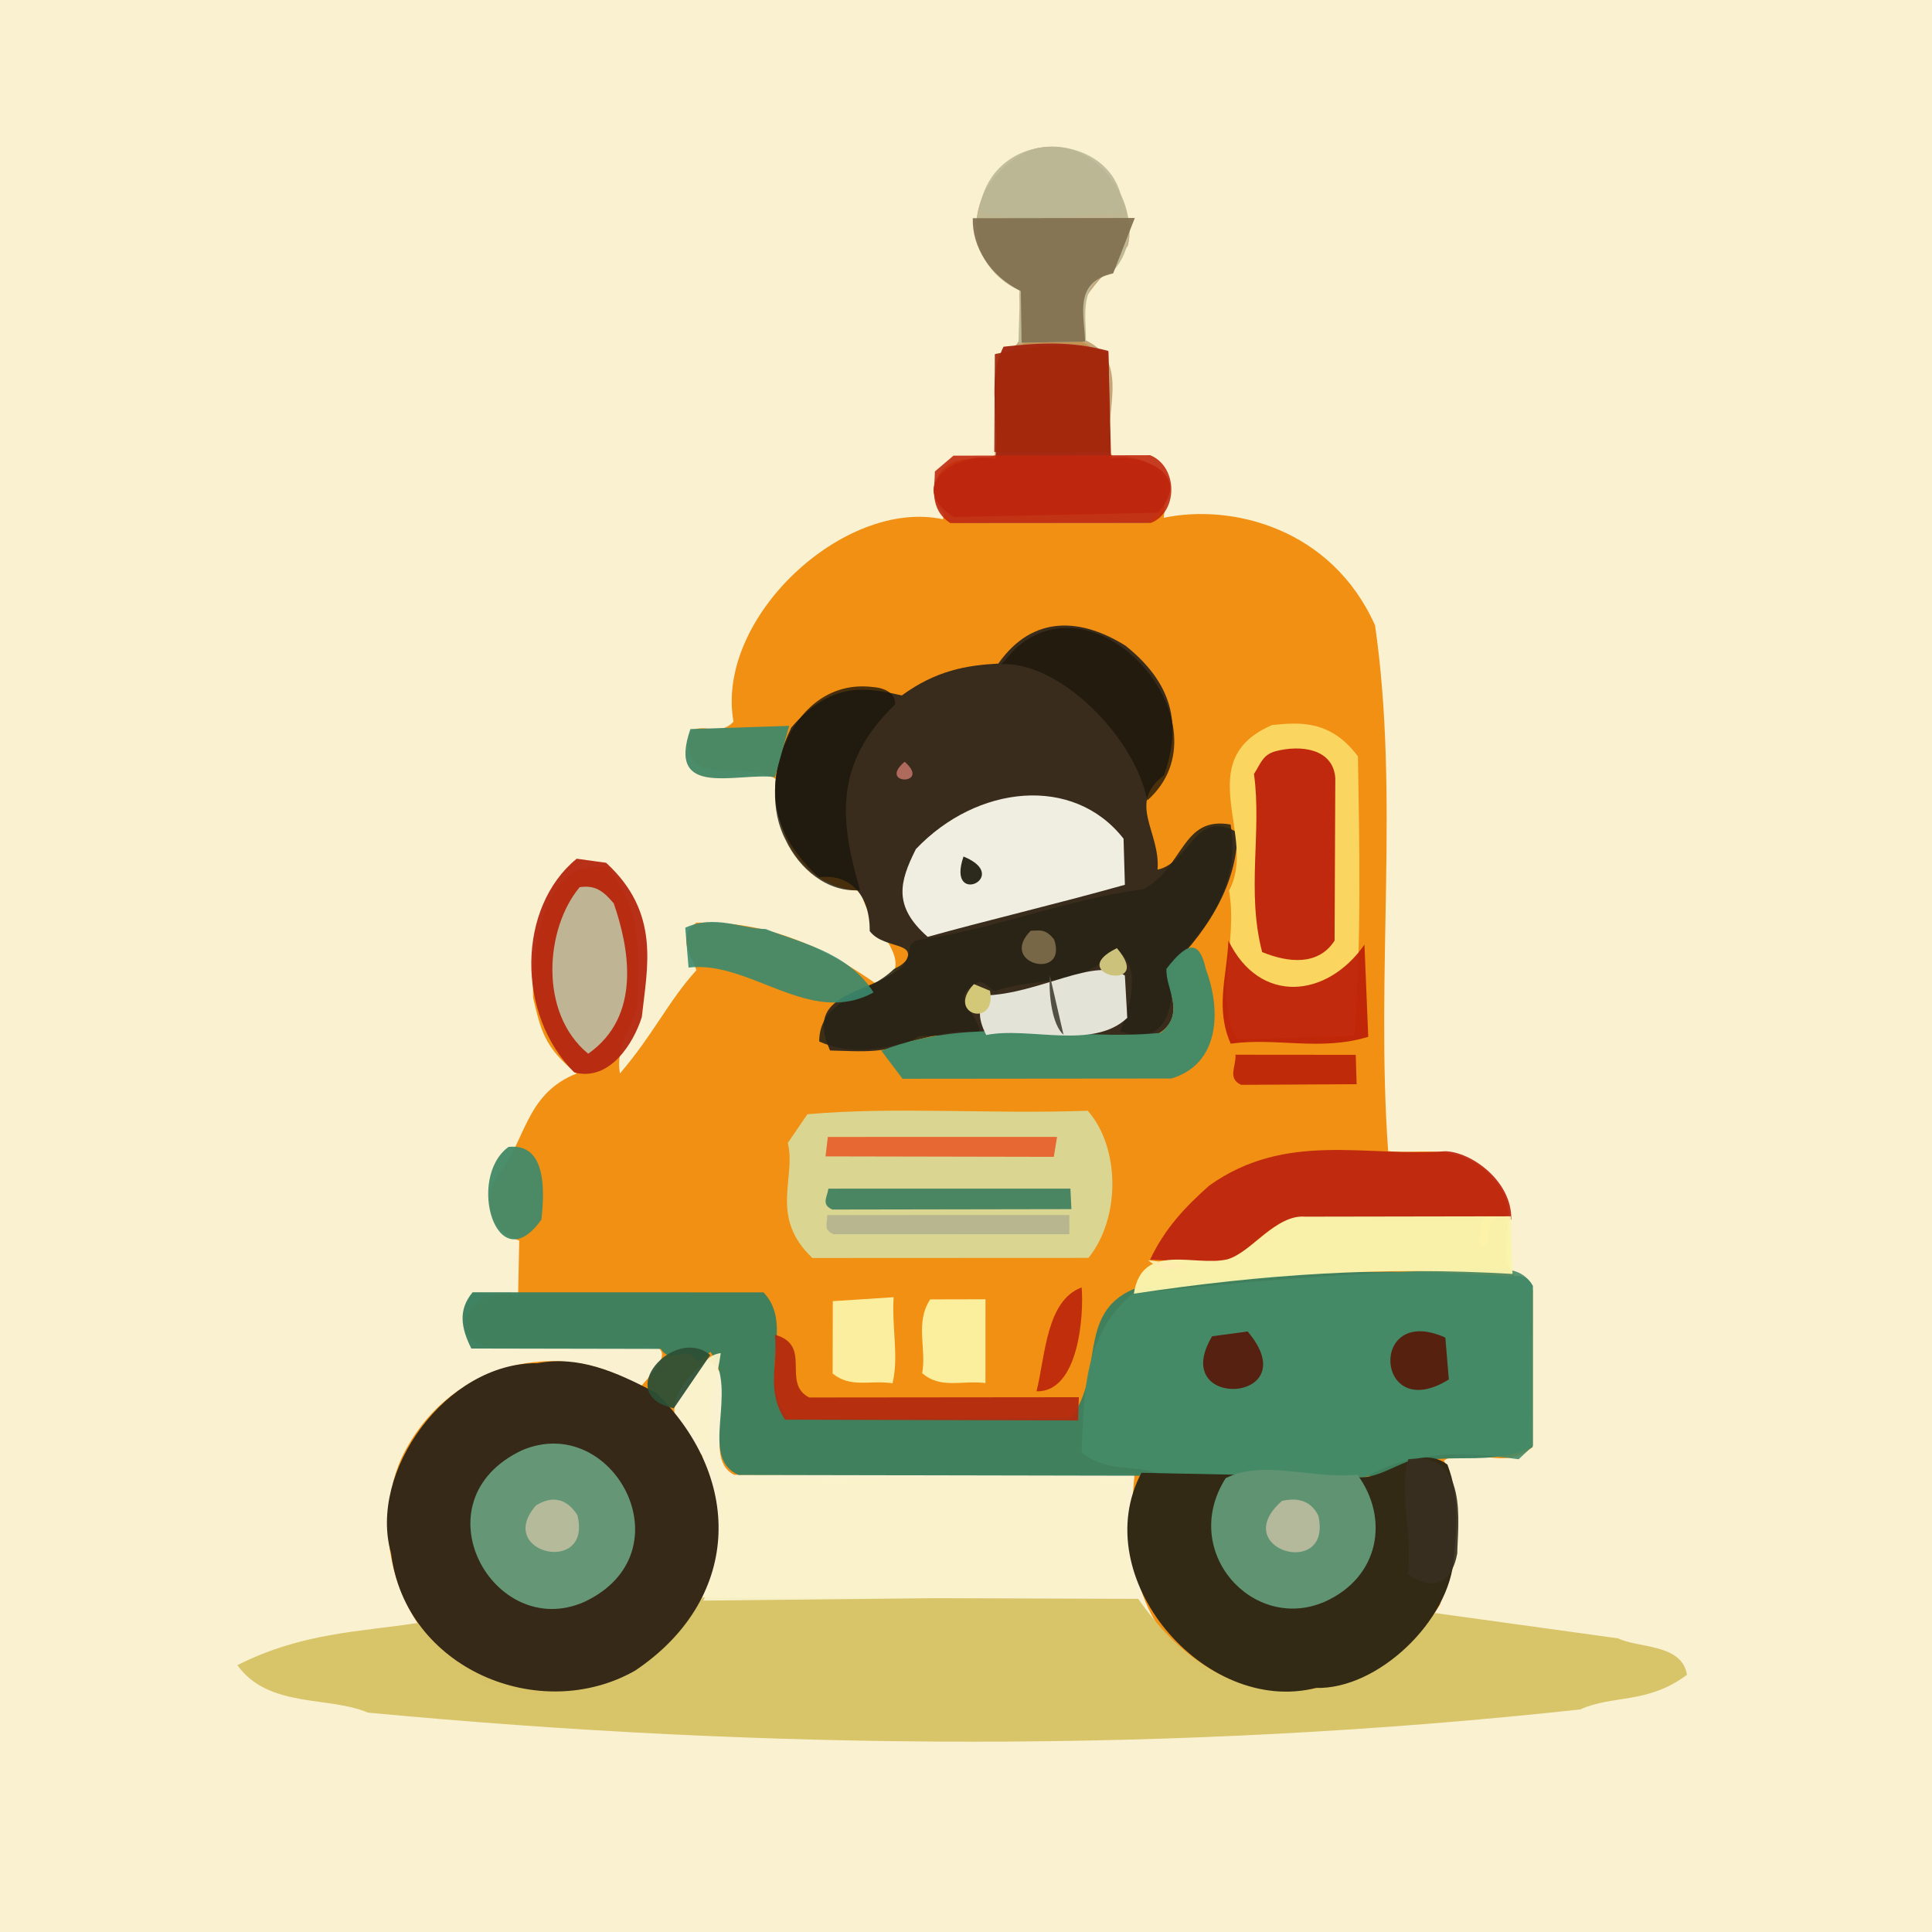 <?xml version="1.0" ?>
<svg xmlns="http://www.w3.org/2000/svg" version="1.1" width="512" height="512">
  <rect width="100%" height="100%" fill="#808080" stroke="none"/>
  <defs/>
  <g>
    <path d="M -0.406 -0.144 L 511.992 -0.267 L 511.971 511.97 L -0.172 512.001 L -0.406 -0.144" stroke-width="0.0" fill="rgb(271, 248, 247)" opacity="0.983" stroke="rgb(0, 0, 0)" stroke-opacity="0.0" stroke-linecap="round" stroke-linejoin="round"/>
    <path d="M -0.849 -0.135 C 0.708 170.334 -3.427 340.7 -0.082 512.14 L 512.782 512.122 L 512.76 -0.296 L -0.849 -0.135" stroke-width="2.0" fill="rgb(250, 241, 208)" opacity="1.036" stroke="rgb(0, 0, 0)" stroke-opacity="0.0" stroke-linecap="round" stroke-linejoin="round"/>
    <path d="M 285.984 40.993 C 273.004 34.378 256.71 50.923 259.922 64.031 C 263.055 70.413 267.716 71.239 272.999 76.999 C 269.269 84.021 276.942 92.16 264.824 93.893 L 264.177 120.286 C 258.994 123.741 253.845 118.799 248.774 125.764 C 247.272 129.679 251.459 133.308 249.87 137.609 C 223.766 131.987 189.493 163.731 194.381 191.244 C 190.195 195.843 184.75 190.339 182.598 195.064 C 181.462 209.575 196.516 200.836 205.755 206.529 C 204.578 218.604 210.927 235.099 228.293 236.119 C 229.298 245.755 244.429 254.382 233.212 261.446 C 214.904 248.35 200.212 244.166 184.555 244.503 C 179.293 248.31 183.047 252.803 184.569 257.106 C 177.112 265.302 173.335 273.887 164.288 284.488 C 162.97 276.89 168.093 271.371 169.018 266.003 C 169.088 254 170.861 241.999 161.119 229.889 C 143.36 226.812 140.821 252.259 141.279 264.406 C 143.303 272.909 144.23 277.609 152.829 284.494 C 138.792 289.974 139.284 303.366 131.464 311.99 C 128.898 317.46 128.446 325.286 137.6 328.789 L 137.299 343.692 C 125.941 339.729 115.968 354.673 130.225 356.962 L 172.448 356.589 C 179.14 357.722 173.029 363.705 169.634 367.627 C 148.809 353.873 118.551 360.839 106.375 386.459 C 97.391 406.657 105.406 435.905 130.538 446.866 C 152.622 454.198 183.652 441.431 188.536 415.188 C 190.339 404.551 188.815 394.989 185.99 385.584 C 176.377 377.246 175.714 369.99 187.35 360.512 C 198.22 365.394 184.716 385.797 194.55 390.842 L 300.673 390.585 C 299.167 407.354 298.066 428.407 318.547 442.674 C 340.516 452.568 366.06 450.356 381.631 425.249 C 385.369 411.627 387.72 399.268 382.69 387.043 C 389.818 382.384 397.995 390.45 406.193 383.429 L 406.218 341.866 C 393.111 334.882 402.952 324.453 398.364 316.031 C 389.144 301.385 376.469 306.192 367.871 305.054 C 364.496 258.127 370.929 210.885 364.402 165.718 C 352.827 139.852 326.328 133.442 308.402 137.223 C 309.566 129.089 306.288 118.526 296.301 122.316 C 285.332 113.245 301.589 95.179 284.54 89.711 C 286.602 82.877 282.604 73.192 294.027 69.003 C 298.33 59.448 297.673 50.34 285.984 40.993" stroke-width="2.0" fill="rgb(239, 135, -13)" opacity="0.913" stroke="rgb(0, 0, 0)" stroke-opacity="0.0" stroke-linecap="round" stroke-linejoin="round"/>
    <path d="M 298.298 171.136 C 286.899 163.986 273.92 162.554 264.566 175.855 C 256.095 176.308 248.052 177.698 238.999 184.293 C 230.175 182.367 220.681 180.045 209.686 192.816 C 204.06 204.793 201.761 218.57 217.005 232.481 C 225.422 231.44 230.537 237.28 230.493 246.761 C 234.48 251.995 244.71 249.07 238.901 256.39 C 229.41 263.979 212.969 262.856 219.98 278.391 C 227.947 278.535 235.955 279.656 243.638 274.537 L 306.522 274.182 C 314.766 269.764 308.901 261.586 309.384 257.294 C 322.085 244.774 327.854 232.451 327.944 220.616 C 316.548 214.076 315.47 228.658 306.758 230.466 C 307.585 220.425 298.585 212.807 308.46 205.48 C 312.692 193.424 311.943 182.051 298.298 171.136" stroke-width="2.0" fill="rgb(57, 44, 28)" opacity="1.095" stroke="rgb(0, 0, 0)" stroke-opacity="0.0" stroke-linecap="round" stroke-linejoin="round"/>
    <path d="M 62.912 441.282 C 71.136 452.775 87.169 449.408 97.46 453.852 C 204.113 463.922 311.941 464.625 418.762 453.024 C 427.471 449.084 436.624 451.67 447.061 443.837 C 445.77 435.525 433.976 436.809 428.87 434.189 L 380.257 427.464 C 353.848 456.914 322.795 454.189 301.649 423.708 L 186.241 423.33 C 176.942 436.175 160.493 448.037 147.245 447.162 C 135.647 447.746 123.078 444.644 110.984 430.07 C 94.879 432.508 79.974 432.703 62.912 441.282" stroke-width="2.0" fill="rgb(215, 195, 104)" opacity="0.992" stroke="rgb(0, 0, 0)" stroke-opacity="0.0" stroke-linecap="round" stroke-linejoin="round"/>
    <path d="M 406.102 383.547 L 406.168 340.76 C 404.321 337.406 402.613 338.265 399.651 338.246 C 366.662 335.75 333.88 337.203 300.345 341.636 C 285.282 348.114 292.712 364.447 283.792 375.681 L 209.118 376.09 C 200.09 364.641 210.871 351.586 202.346 342.493 L 125.249 342.47 C 121.299 347.175 122.227 352.03 124.91 357.372 L 175.144 357.47 C 178.255 362.25 181.653 355.446 184.919 360.965 L 188.288 358.268 C 196.019 368.835 184.872 386.124 195.733 390.879 L 367.504 391.22 C 379.588 382.548 391.986 389.784 406.102 383.547" stroke-width="2.0" fill="rgb(59, 128, 95)" opacity="0.97" stroke="rgb(0, 0, 0)" stroke-opacity="0.0" stroke-linecap="round" stroke-linejoin="round"/>
    <path d="M 142.433 361.262 C 118.07 361.046 97.518 390.31 103.626 411.559 C 107.367 442.247 142.988 457.107 168.305 442.738 C 195.936 424.209 197.512 392.495 174.037 369.232 C 162.939 363.316 153.157 359.237 142.433 361.262" stroke-width="2.0" fill="rgb(54, 41, 24)" opacity="1.033" stroke="rgb(0, 0, 0)" stroke-opacity="0.0" stroke-linecap="round" stroke-linejoin="round"/>
    <path d="M 406.22 340.759 C 403.435 335.962 398.64 336.306 394.949 336.217 C 363.216 336.98 331.732 339.243 300.026 342.95 C 286.587 354.323 287.306 370.907 286.656 384.962 C 294.662 391.176 302.283 387.176 309.815 391.892 L 361.379 391.778 C 374.426 384.172 387.701 384.701 402.456 386.717 L 406.256 383.164 L 406.22 340.759" stroke-width="2.0" fill="rgb(70, 139, 105)" opacity="0.907" stroke="rgb(0, 0, 0)" stroke-opacity="0.0" stroke-linecap="round" stroke-linejoin="round"/>
    <path d="M 383.58 388.12 C 375.626 382.258 367.718 392.219 359.809 391.474 L 302.499 390.306 C 287.786 417.938 319.229 454.817 348.752 447.316 C 365.039 447.789 384.312 429.588 385.323 412.54 C 386.046 404.511 386.91 396.936 383.58 388.12" stroke-width="2.0" fill="rgb(51, 42, 21)" opacity="1.053" stroke="rgb(0, 0, 0)" stroke-opacity="0.0" stroke-linecap="round" stroke-linejoin="round"/>
    <path d="M 179.568 372.577 C 180.296 376.779 184.59 381.256 189.297 385.99 C 190.557 398.255 193.276 410.456 186.361 424.18 L 301.833 422.96 C 297.204 411.468 298.201 401.265 298.601 391.613 L 192.887 391.806 C 184.342 379.772 189.285 371.096 191.007 358.591 C 185.196 359.275 182.974 367.7 179.568 372.577" stroke-width="2.0" fill="rgb(249, 242, 202)" opacity="0.952" stroke="rgb(0, 0, 0)" stroke-opacity="0.0" stroke-linecap="round" stroke-linejoin="round"/>
    <path d="M 271.363 40.595 C 256.456 48.586 253.241 67.79 270.334 76.088 C 269.094 82.744 274.909 92.33 263.763 93.788 L 263.654 121.691 C 255.075 119.398 239.246 128.44 252.837 138.611 L 304.113 138.643 C 317.27 128.265 301.922 118.816 294.367 121.184 C 291.887 110.26 300.496 95.552 287.064 89.898 C 282.586 79.706 292.651 74.242 298.876 65.142 C 302.469 51.829 284.58 33.343 271.363 40.595" stroke-width="2.0" fill="rgb(185, 145, 98)" opacity="0.791" stroke="rgb(0, 0, 0)" stroke-opacity="0.0" stroke-linecap="round" stroke-linejoin="round"/>
    <path d="M 208.776 302.89 C 211.069 312.168 203.754 322.468 215.291 333.385 L 288.453 333.351 C 296.952 322.893 296.906 304.176 288.271 294.362 C 262.307 295.285 237.458 293.236 213.971 295.279 L 208.776 302.89" stroke-width="2.0" fill="rgb(218, 214, 145)" opacity="1.067" stroke="rgb(0, 0, 0)" stroke-opacity="0.0" stroke-linecap="round" stroke-linejoin="round"/>
    <path d="M 337.127 192.142 C 315.334 201.51 333.438 222 325.703 236.01 C 328.133 249.532 321.604 264.337 327.862 275.418 L 358.922 274.505 C 360.84 248.989 360.243 223.872 359.871 200.452 C 352.512 190.555 343.993 191.468 337.127 192.142" stroke-width="2.0" fill="rgb(250, 214, 96)" opacity="1.171" stroke="rgb(0, 0, 0)" stroke-opacity="0.0" stroke-linecap="round" stroke-linejoin="round"/>
    <path d="M 326.118 218.509 C 313.177 216.203 313.923 229.558 303.081 235.654 C 282.778 238.243 262.745 246.493 243.316 249.083 C 238.742 250.539 243.73 253.655 236.908 256.792 C 229.725 263.832 217.181 264.716 217.093 276.002 C 232.18 282.775 246.021 271.573 259.665 273.689 C 259.353 268.35 251.813 264.748 257.858 261.158 C 260.546 258.699 261.864 262.086 263.644 262.644 C 274.895 258.648 286.329 262.147 295.699 251.597 C 302.43 255.848 300.025 265.459 296.843 273.3 C 309.715 278.188 312.11 264.825 309.545 256.11 C 321.57 245.446 328.646 232.338 326.118 218.509" stroke-width="2.0" fill="rgb(40, 36, 22)" opacity="0.897" stroke="rgb(0, 0, 0)" stroke-opacity="0.0" stroke-linecap="round" stroke-linejoin="round"/>
    <path d="M 265.938 91.883 C 261.332 101.247 265.002 110.725 263.799 121.677 C 254.911 119.069 239.082 128.338 252.754 137.026 L 306.821 135.882 C 316.865 124.999 301.444 120.265 294.445 121.45 L 293.723 93 C 283.759 90.329 275.327 90.833 265.938 91.883" stroke-width="2.0" fill="rgb(165, 39, 18)" opacity="0.97" stroke="rgb(0, 0, 0)" stroke-opacity="0.0" stroke-linecap="round" stroke-linejoin="round"/>
    <path d="M 297.754 222.265 C 284.468 205.253 258.861 208.004 242.712 225.028 C 238.353 233.713 236.62 240.154 245.847 248.276 C 261.716 243.861 279.387 239.722 298.107 234.481 L 297.754 222.265" stroke-width="2.0" fill="rgb(239, 238, 225)" opacity="1.024" stroke="rgb(0, 0, 0)" stroke-opacity="0.0" stroke-linecap="round" stroke-linejoin="round"/>
    <path d="M 304.78 333.84 L 325.05 334.718 C 331.691 331.279 338.13 321.883 345.287 322.951 L 400.496 323.219 C 400.774 313.055 389.958 305.247 382.985 305.091 C 361.911 306.654 340.812 299.698 320.449 314.2 C 314.221 319.759 308.742 325.409 304.78 333.84" stroke-width="2.0" fill="rgb(188, 35, 15)" opacity="0.929" stroke="rgb(0, 0, 0)" stroke-opacity="0.0" stroke-linecap="round" stroke-linejoin="round"/>
    <path d="M 138.345 384.333 C 110.01 397.74 130.723 435.147 154.846 424.523 C 182.63 411.442 162.563 374.052 138.345 384.333" stroke-width="2.0" fill="rgb(102, 153, 121)" opacity="0.983" stroke="rgb(0, 0, 0)" stroke-opacity="0.0" stroke-linecap="round" stroke-linejoin="round"/>
    <path d="M 274.634 39.438 C 256.888 45.182 252.061 68.505 270.273 77.058 L 269.91 90.844 L 287.779 90.544 C 287.922 83.542 285.531 75.228 294.917 71.95 C 307.102 58.433 291.17 34.813 274.634 39.438" stroke-width="2.0" fill="rgb(192, 184, 148)" opacity="0.969" stroke="rgb(0, 0, 0)" stroke-opacity="0.0" stroke-linecap="round" stroke-linejoin="round"/>
    <path d="M 152.833 227.569 C 137.086 240.417 136.707 268.749 152.184 284.197 C 161.622 286.722 167.941 276.36 170.087 269.537 C 171.487 256.419 175.15 241.971 160.626 228.648 L 152.833 227.569" stroke-width="2.0" fill="rgb(182, 43, 19)" opacity="0.972" stroke="rgb(0, 0, 0)" stroke-opacity="0.0" stroke-linecap="round" stroke-linejoin="round"/>
    <path d="M 324.817 391.731 C 312.521 411.131 332.034 432.73 351.041 424.49 C 365.629 417.981 368.231 402.344 359.721 390.808 C 347.195 391.972 334.814 386.738 324.817 391.731" stroke-width="2.0" fill="rgb(95, 147, 114)" opacity="1.021" stroke="rgb(0, 0, 0)" stroke-opacity="0.0" stroke-linecap="round" stroke-linejoin="round"/>
    <path d="M 300.485 342.846 C 334.795 337.651 366.645 335.591 400.836 337.603 L 400.368 322.332 L 345.868 322.426 C 338.159 321.786 331.794 331.787 325.31 333.725 C 316.624 335.801 302.622 328.949 300.485 342.846" stroke-width="2.0" fill="rgb(249, 244, 174)" opacity="0.973" stroke="rgb(0, 0, 0)" stroke-opacity="0.0" stroke-linecap="round" stroke-linejoin="round"/>
    <path d="M 319.58 256.901 C 318.013 249.917 315.385 248.589 309.13 256.728 C 308.781 262.104 314.382 268.238 307.575 273.715 C 283.113 276.116 258.835 268.663 233.557 278.45 L 239.189 285.885 L 310.421 285.817 C 323.346 281.942 323.634 267.652 319.58 256.901" stroke-width="2.0" fill="rgb(69, 138, 104)" opacity="0.985" stroke="rgb(0, 0, 0)" stroke-opacity="0.0" stroke-linecap="round" stroke-linejoin="round"/>
    <path d="M 338.036 199.084 C 334.595 200.016 334.075 202.412 332.315 205.11 C 334.44 220.388 330.265 236.142 334.484 252.31 C 341.393 255.135 349.341 255.992 353.678 249.284 L 353.87 206.199 C 353.301 198.393 344.756 197.326 338.036 199.084" stroke-width="2.0" fill="rgb(192, 41, 13)" opacity="0.996" stroke="rgb(0, 0, 0)" stroke-opacity="0.0" stroke-linecap="round" stroke-linejoin="round"/>
    <path d="M 247.751 124.94 C 247.775 129.084 246.053 134.812 251.836 138.624 L 304.998 138.581 C 312.206 135.783 312.294 123.719 304.813 120.632 L 252.675 120.757 L 247.751 124.94" stroke-width="2.0" fill="rgb(194, 40, 14)" opacity="0.893" stroke="rgb(0, 0, 0)" stroke-opacity="0.0" stroke-linecap="round" stroke-linejoin="round"/>
    <path d="M 231.017 182.038 C 210.009 179.728 200.147 207.244 208.15 222.497 C 211.774 230.301 219.422 236.635 227.915 235.891 C 222.77 218.09 220.58 202.606 237.212 186.69 C 237.335 183.413 234.063 182.227 231.017 182.038" stroke-width="2.0" fill="rgb(26, 22, 12)" opacity="0.787" stroke="rgb(0, 0, 0)" stroke-opacity="0.0" stroke-linecap="round" stroke-linejoin="round"/>
    <path d="M 257.799 57.827 C 257.559 65.473 262.401 73.174 270.532 77.129 L 270.726 90.817 L 287.563 90.524 C 287.373 83.275 284.449 74.803 294.993 72.456 L 300.736 57.766 L 257.799 57.827" stroke-width="2.0" fill="rgb(130, 114, 81)" opacity="0.949" stroke="rgb(0, 0, 0)" stroke-opacity="0.0" stroke-linecap="round" stroke-linejoin="round"/>
    <path d="M 263.643 93.866 L 263.493 119.775 L 294.241 119.813 L 293.733 93.351 C 282.979 90.539 273.938 91.539 263.643 93.866" stroke-width="2.0" fill="rgb(163, 40, 12)" opacity="0.884" stroke="rgb(0, 0, 0)" stroke-opacity="0.0" stroke-linecap="round" stroke-linejoin="round"/>
    <path d="M 268.88 172.095 L 265.404 175.994 C 280.747 175.271 300.725 195.196 304.046 212.121 C 326.426 192.275 291.136 151.418 268.88 172.095" stroke-width="2.0" fill="rgb(28, 23, 11)" opacity="0.778" stroke="rgb(0, 0, 0)" stroke-opacity="0.0" stroke-linecap="round" stroke-linejoin="round"/>
    <path d="M 153.605 235.12 C 144.479 246.057 142.731 268.47 155.879 279.247 C 170.228 269.181 166.647 250.965 162.652 239.41 C 159.853 236.036 157.615 234.499 153.605 235.12" stroke-width="2.0" fill="rgb(191, 180, 147)" opacity="1.001" stroke="rgb(0, 0, 0)" stroke-opacity="0.0" stroke-linecap="round" stroke-linejoin="round"/>
    <path d="M 325.547 249.28 C 325.117 258.916 321.99 267.145 326.146 276.585 C 338.298 274.885 349.913 278.652 362.603 274.763 L 361.596 250.335 C 351.719 264.545 333.806 266.325 325.547 249.28" stroke-width="2.0" fill="rgb(190, 34, 8)" opacity="0.953" stroke="rgb(0, 0, 0)" stroke-opacity="0.0" stroke-linecap="round" stroke-linejoin="round"/>
    <path d="M 181.602 245.855 L 182.474 256.416 C 198.747 254.414 214.676 272.252 231.493 263.006 C 224.736 252.15 211.134 249.587 202.892 246.197 C 196.476 246.144 189.485 242.265 181.602 245.855" stroke-width="2.0" fill="rgb(58, 137, 109)" opacity="0.905" stroke="rgb(0, 0, 0)" stroke-opacity="0.0" stroke-linecap="round" stroke-linejoin="round"/>
    <path d="M 259.467 55.6 C 267.678 60.002 284.966 56.136 297.496 56.869 C 298.612 35.218 263.485 31.181 259.467 55.6" stroke-width="2.0" fill="rgb(186, 183, 150)" opacity="0.875" stroke="rgb(0, 0, 0)" stroke-opacity="0.0" stroke-linecap="round" stroke-linejoin="round"/>
    <path d="M 205.357 353.716 C 206.231 361.66 202.92 368.424 208.038 376.226 L 285.685 376.436 L 285.908 370.276 L 214.438 370.347 C 206.97 366.504 215.477 356.53 205.357 353.716" stroke-width="2.0" fill="rgb(180, 44, 16)" opacity="0.946" stroke="rgb(0, 0, 0)" stroke-opacity="0.0" stroke-linecap="round" stroke-linejoin="round"/>
    <path d="M 298.106 258.52 C 290.232 253.365 275.46 263.469 260.789 263.816 C 259.751 266.98 258.727 269.152 261.36 274.296 C 272.653 271.984 289.616 278.375 298.736 269.751 L 298.106 258.52" stroke-width="2.0" fill="rgb(228, 227, 215)" opacity="1.111" stroke="rgb(0, 0, 0)" stroke-opacity="0.0" stroke-linecap="round" stroke-linejoin="round"/>
    <path d="M 373.204 386.712 C 370.661 395.081 374.453 407.28 373.082 417.134 C 379.36 421.608 384.622 420.058 386.187 411.708 C 386.29 403.938 389.307 384.53 373.204 386.712" stroke-width="2.0" fill="rgb(55, 47, 33)" opacity="0.924" stroke="rgb(0, 0, 0)" stroke-opacity="0.0" stroke-linecap="round" stroke-linejoin="round"/>
    <path d="M 246.511 344.352 C 242.417 350.618 245.592 357.316 244.385 363.909 C 249.348 368.169 254.712 365.746 261.155 366.517 L 261.163 344.319 L 246.511 344.352" stroke-width="2.0" fill="rgb(251, 238, 157)" opacity="1.022" stroke="rgb(0, 0, 0)" stroke-opacity="0.0" stroke-linecap="round" stroke-linejoin="round"/>
    <path d="M 219.195 322.011 C 219.337 324.325 218.023 325.88 220.949 327.096 L 283.395 327.077 L 283.384 321.999 L 219.195 322.011" stroke-width="2.0" fill="rgb(184, 182, 144)" opacity="0.989" stroke="rgb(0, 0, 0)" stroke-opacity="0.0" stroke-linecap="round" stroke-linejoin="round"/>
    <path d="M 220.698 344.821 L 220.659 364.016 C 225.515 367.893 230.272 365.711 236.537 366.572 C 238.238 359.354 236.305 352.057 236.822 343.769 L 220.698 344.821" stroke-width="2.0" fill="rgb(252, 238, 159)" opacity="1.02" stroke="rgb(0, 0, 0)" stroke-opacity="0.0" stroke-linecap="round" stroke-linejoin="round"/>
    <path d="M 218.772 306.457 L 279.274 306.578 L 280.132 301.282 L 219.388 301.298 L 218.772 306.457" stroke-width="2.0" fill="rgb(232, 104, 51)" opacity="1.024" stroke="rgb(0, 0, 0)" stroke-opacity="0.0" stroke-linecap="round" stroke-linejoin="round"/>
    <path d="M 219.541 315.003 C 219.149 317.398 217.609 319.206 220.57 320.541 L 283.935 320.432 L 283.669 314.996 L 219.541 315.003" stroke-width="2.0" fill="rgb(75, 134, 98)" opacity="0.995" stroke="rgb(0, 0, 0)" stroke-opacity="0.0" stroke-linecap="round" stroke-linejoin="round"/>
    <path d="M 182.965 193.209 C 176.55 211.752 195.194 204.681 205.354 205.935 L 209.14 192.361 L 182.965 193.209" stroke-width="2.0" fill="rgb(70, 137, 103)" opacity="0.965" stroke="rgb(0, 0, 0)" stroke-opacity="0.0" stroke-linecap="round" stroke-linejoin="round"/>
    <path d="M 134.765 303.947 C 123.483 312.163 131.631 339.811 143.468 323.231 C 144.339 315.564 144.844 302.878 134.765 303.947" stroke-width="2.0" fill="rgb(69, 138, 104)" opacity="0.961" stroke="rgb(0, 0, 0)" stroke-opacity="0.0" stroke-linecap="round" stroke-linejoin="round"/>
    <path d="M 327.421 279.514 C 327.605 282.675 325.205 285.777 328.909 287.49 L 359.525 287.327 L 359.288 279.541 L 327.421 279.514" stroke-width="2.0" fill="rgb(191, 43, 9)" opacity="1.007" stroke="rgb(0, 0, 0)" stroke-opacity="0.0" stroke-linecap="round" stroke-linejoin="round"/>
    <path d="M 383.031 354.474 C 362.543 345.242 364.392 377.77 383.961 365.571 L 383.031 354.474" stroke-width="2.0" fill="rgb(86, 34, 15)" opacity="1.002" stroke="rgb(0, 0, 0)" stroke-opacity="0.0" stroke-linecap="round" stroke-linejoin="round"/>
    <path d="M 286.649 341.18 C 277.204 344.678 277.042 359.372 274.684 368.712 C 285.862 369.007 287.264 348.606 286.649 341.18" stroke-width="2.0" fill="rgb(193, 46, 11)" opacity="1.006" stroke="rgb(0, 0, 0)" stroke-opacity="0.0" stroke-linecap="round" stroke-linejoin="round"/>
    <path d="M 321.225 354.127 C 309.333 373.971 346.781 371.875 330.631 352.858 L 321.225 354.127" stroke-width="2.0" fill="rgb(86, 33, 16)" opacity="1.002" stroke="rgb(0, 0, 0)" stroke-opacity="0.0" stroke-linecap="round" stroke-linejoin="round"/>
    <path d="M 142.051 398.95 C 130.942 411.608 157.006 417.678 153.029 401.554 C 150.083 396.852 146.098 396.423 142.051 398.95" stroke-width="2.0" fill="rgb(181, 186, 154)" opacity="1.021" stroke="rgb(0, 0, 0)" stroke-opacity="0.0" stroke-linecap="round" stroke-linejoin="round"/>
    <path d="M 339.763 397.735 C 325.118 410.563 353.186 418.748 349.386 401.722 C 347.165 397.07 343.032 397.034 339.763 397.735" stroke-width="2.0" fill="rgb(181, 185, 156)" opacity="1.017" stroke="rgb(0, 0, 0)" stroke-opacity="0.0" stroke-linecap="round" stroke-linejoin="round"/>
    <path d="M 188.215 359.1 C 178.705 351.117 162.118 369.668 178.573 373.209 L 188.215 359.1" stroke-width="2.0" fill="rgb(45, 79, 55)" opacity="0.94" stroke="rgb(0, 0, 0)" stroke-opacity="0.0" stroke-linecap="round" stroke-linejoin="round"/>
    <path d="M 273.145 246.664 C 264.332 255.56 283.15 259.958 279.344 248.97 C 277.103 246.093 275.557 246.591 273.145 246.664" stroke-width="2.0" fill="rgb(120, 103, 71)" opacity="1.03" stroke="rgb(0, 0, 0)" stroke-opacity="0.0" stroke-linecap="round" stroke-linejoin="round"/>
    <path d="M 295.989 251.274 C 281.622 258.239 306.388 263.389 295.989 251.274" stroke-width="2.0" fill="rgb(204, 194, 123)" opacity="1.063" stroke="rgb(0, 0, 0)" stroke-opacity="0.0" stroke-linecap="round" stroke-linejoin="round"/>
    <path d="M 258.097 260.799 C 250.401 268.86 264.213 272.635 262.355 262.566 L 258.097 260.799" stroke-width="2.0" fill="rgb(211, 200, 119)" opacity="1.031" stroke="rgb(0, 0, 0)" stroke-opacity="0.0" stroke-linecap="round" stroke-linejoin="round"/>
    <path d="M 398.069 322.719 C 391.414 321.298 392.372 324.748 391.999 330.002 C 397.153 331.44 391.89 322.584 398.069 322.719" stroke-width="2.0" fill="rgb(252, 243, 169)" opacity="0.999" stroke="rgb(0, 0, 0)" stroke-opacity="0.0" stroke-linecap="round" stroke-linejoin="round"/>
    <path d="M 278.215 258.493 C 277.884 263.769 278.833 271.556 281.848 274.229 L 278.215 258.493" stroke-width="2.0" fill="rgb(82, 80, 68)" opacity="1.174" stroke="rgb(0, 0, 0)" stroke-opacity="0.0" stroke-linecap="round" stroke-linejoin="round"/>
    <path d="M 255.343 226.989 C 250.65 240.587 268.386 232.322 255.343 226.989" stroke-width="2.0" fill="rgb(44, 41, 29)" opacity="1.021" stroke="rgb(0, 0, 0)" stroke-opacity="0.0" stroke-linecap="round" stroke-linejoin="round"/>
    <path d="M 239.741 201.877 C 232.38 208.1 246.997 208.161 239.741 201.877" stroke-width="2.0" fill="rgb(174, 106, 93)" opacity="1.104" stroke="rgb(0, 0, 0)" stroke-opacity="0.0" stroke-linecap="round" stroke-linejoin="round"/>
    <path d="M 304.268 333.995 C 308.251 337.247 311.662 336.469 314.971 335.268 L 304.268 333.995" stroke-width="2.0" fill="rgb(254, 236, 175)" opacity="1.043" stroke="rgb(0, 0, 0)" stroke-opacity="0.0" stroke-linecap="round" stroke-linejoin="round"/>
  </g>
</svg>
